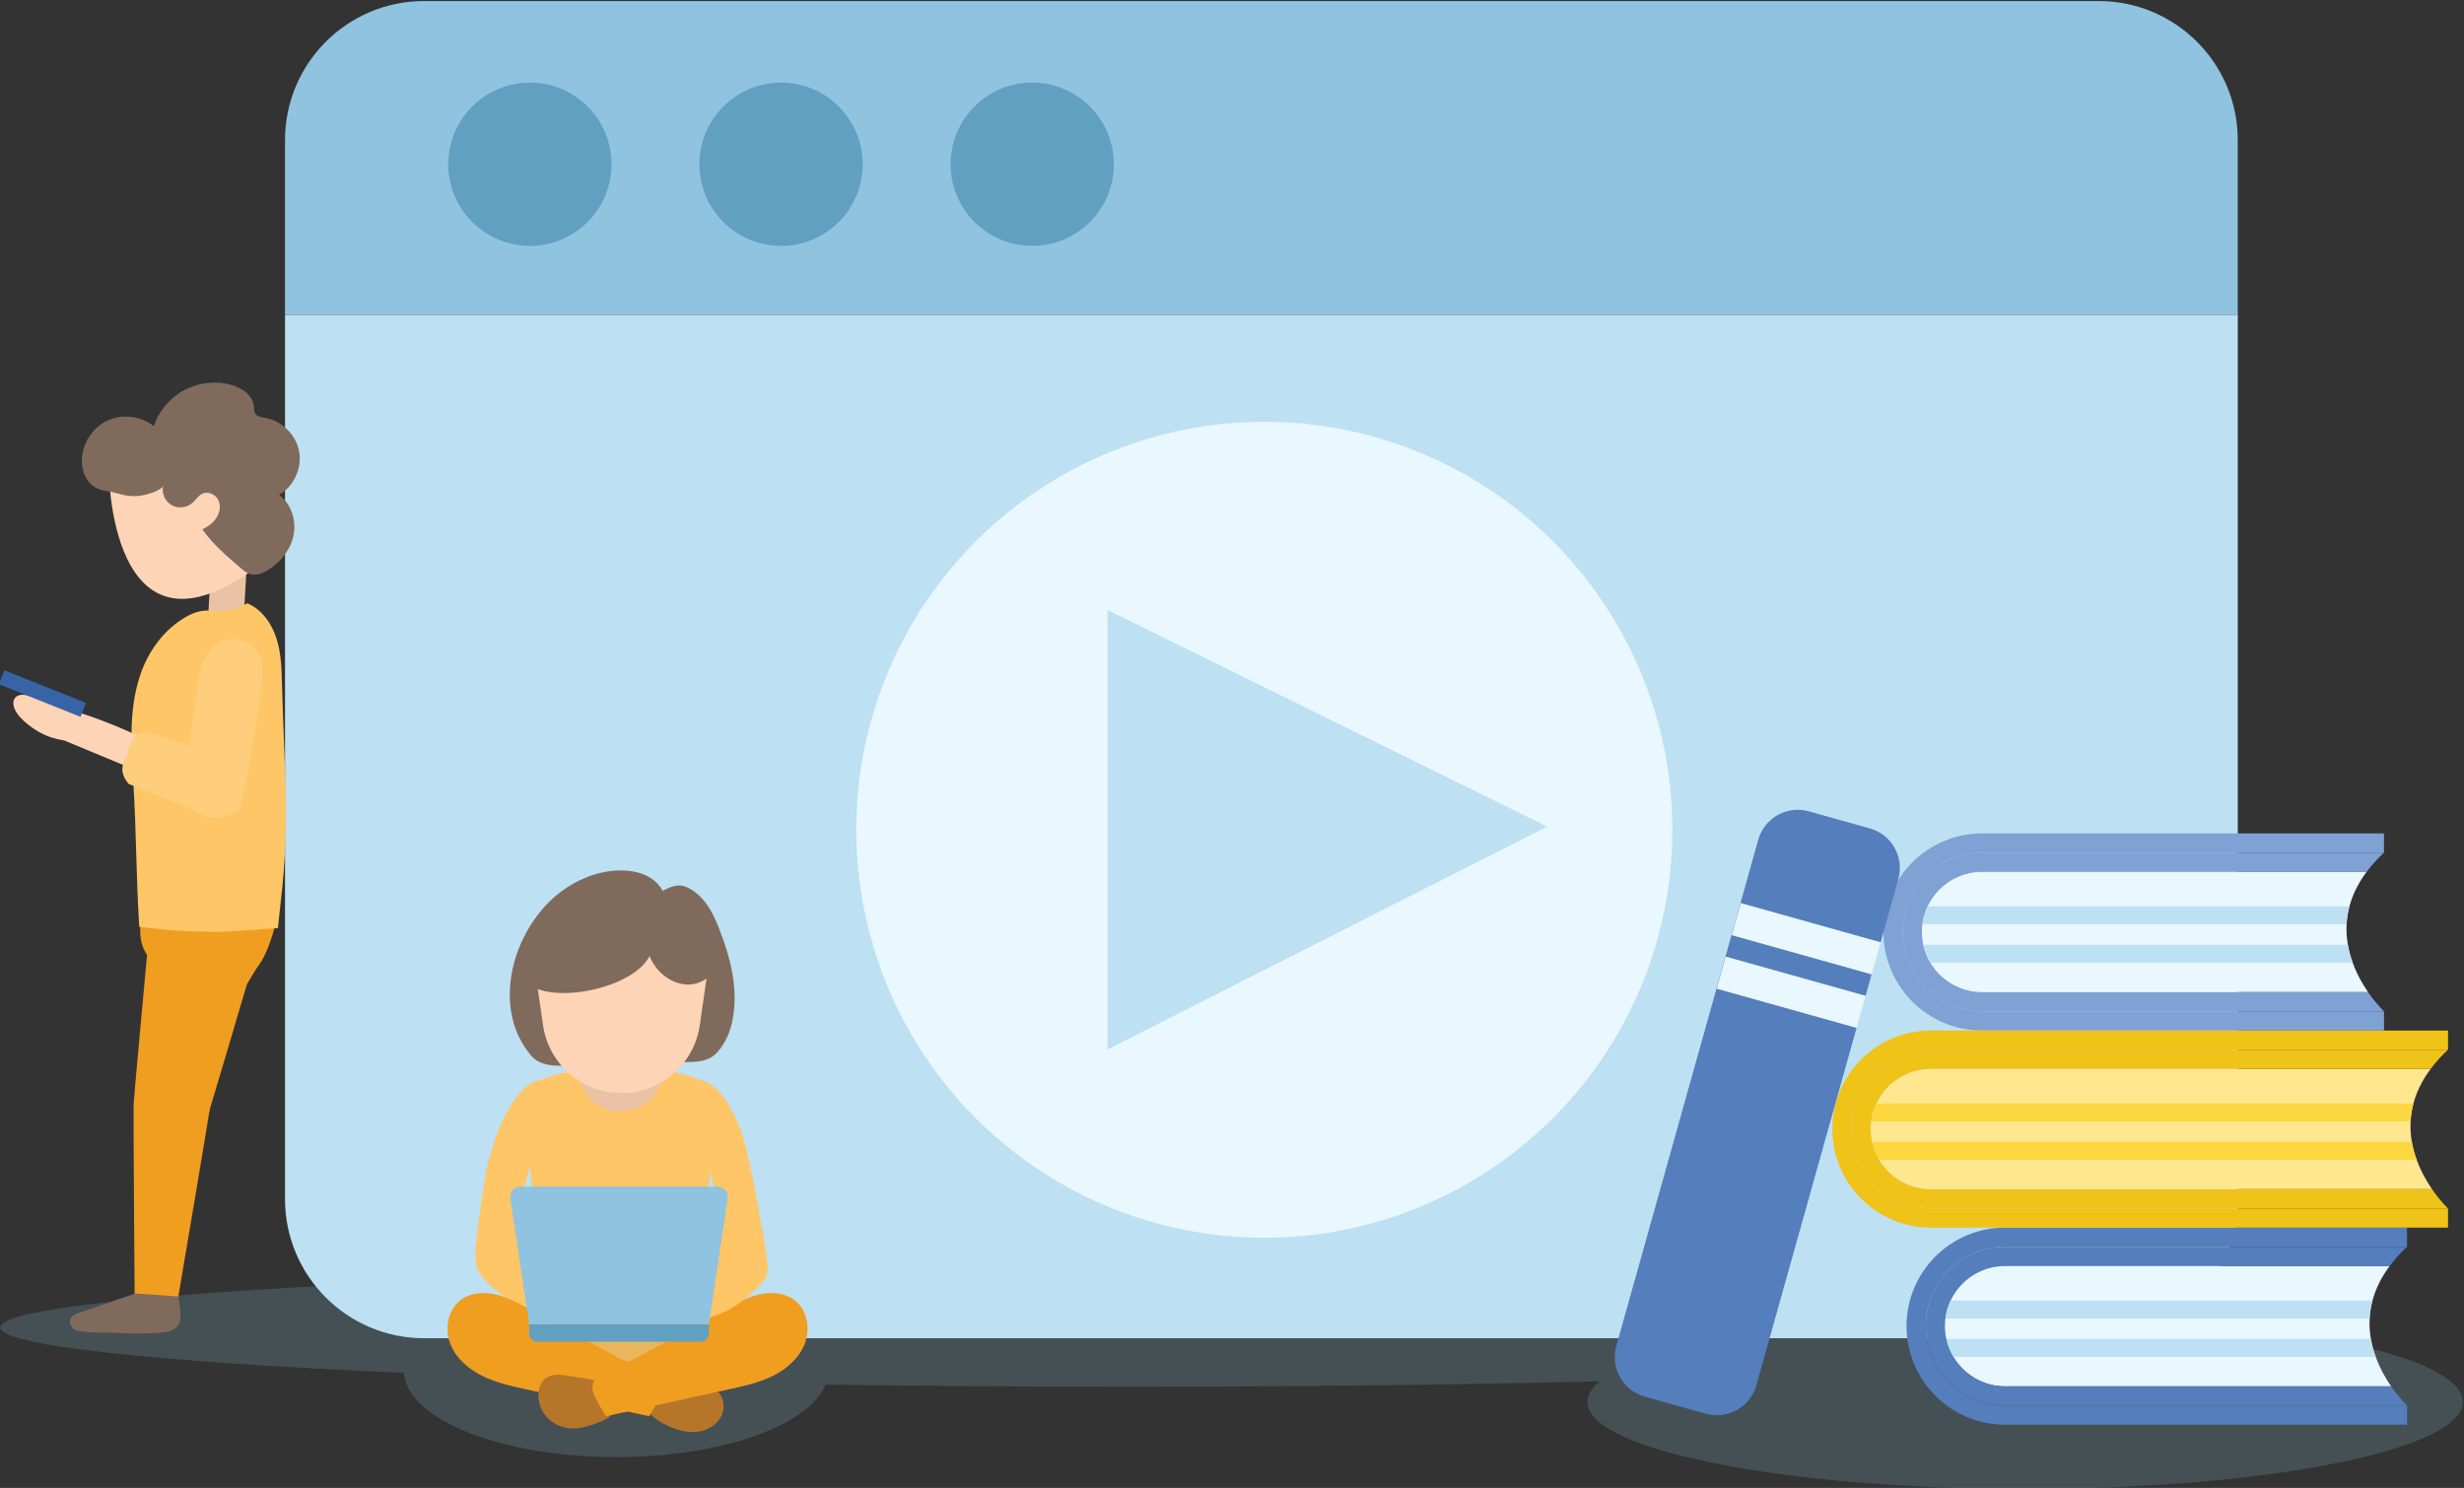 <?xml version="1.0" encoding="utf-8"?>
<!-- Generator: Adobe Illustrator 25.4.1, SVG Export Plug-In . SVG Version: 6.00 Build 0)  -->
<svg version="1.1" id="Layer_1" xmlns="http://www.w3.org/2000/svg" xmlns:xlink="http://www.w3.org/1999/xlink" x="0px" y="0px"
	 viewBox="0 0 784.71 473.94" style="enable-background:new 0 0 784.71 473.94;" xml:space="preserve">
<rect x="0" y="0" width="784.71" height="473.94" fill="#333333" stroke="none"/>
<style type="text/css">
	.st0{opacity:0.2;fill:#8FC3DF;}
	.st1{fill:#8FC3DF;}
	.st2{fill:#BDE0F2;}
	.st3{fill:#62A0C2;}
	.st4{fill:#E9F7FE;}
	.st5{fill:#EAC2A6;}
	.st6{fill:#B5762A;}
	.st7{fill:#FEC666;}
	.st8{fill:#EAB65D;}
	.st9{fill:#F09E20;}
	.st10{fill:#806A5B;}
	.st11{fill:#FDD4B6;}
	.st12{fill:#FFCE7D;}
	.st13{fill:#3664A7;}
	.st14{fill:#547EBC;}
	.st15{fill:#7FA1D3;}
	.st16{fill:#FEE78F;}
	.st17{fill:#F0C319;}
	.st18{fill:#FDD740;}
</style>
<g>
	<path class="st0" d="M718.74,422.98c0.01-0.05,0.02-0.11,0.02-0.16c0-10.43-160.88-18.88-359.33-18.88S0.1,412.39,0.1,422.82
		c0,5.81,49.94,11,128.5,14.47c1.18,14.9,31,26.83,67.62,26.83c33.52,0,61.34-9.99,66.72-23.11c30.7,0.45,63.06,0.69,96.49,0.69
		c53.55,0,104.35-0.62,150.01-1.72c-2.55,2.1-3.91,4.29-3.91,6.55c0,15.33,62.41,27.75,139.4,27.75s139.4-12.42,139.4-27.75
		C784.32,436.59,758.12,427.88,718.74,422.98z"/>
	<g>
		<g>
			<path class="st1" d="M712.67,100.31H90.77V44.65c0-24.48,19.84-44.32,44.32-44.32h533.25c24.48,0,44.32,19.84,44.32,44.32V100.31
				z"/>
			<path class="st2" d="M668.34,426.26H135.09c-24.48,0-44.32-19.84-44.32-44.32V100.31h621.9v281.62
				C712.67,406.41,692.82,426.26,668.34,426.26z"/>
			<circle class="st3" cx="168.75" cy="52.32" r="26"/>
			<circle class="st3" cx="248.74" cy="52.32" r="26"/>
			<circle class="st3" cx="328.73" cy="52.32" r="26"/>
			
				<ellipse transform="matrix(0.707 -0.707 0.707 0.707 -68.926 362.171)" class="st4" cx="402.72" cy="264.29" rx="129.98" ry="129.98"/>
			<polygon class="st2" points="352.72,334.27 352.72,194.3 492.7,263.29 			"/>
		</g>
		<g>
			<rect x="190.23" y="327.55" class="st5" width="15.34" height="19.44"/>
			<path class="st6" d="M215.11,455.15c2.63,0.92,5.51,1.32,8.23,0.7c2.72-0.63,5.25-2.37,6.44-4.9c1.19-2.53,0.8-5.82-1.22-7.74
				c-1.94-1.86-4.85-2.17-7.53-2.38c-3.36-0.27-6.73-0.53-10.09-0.8c-3.83-0.3-6.77,3.78-5.67,7.57
				C206.32,451.2,211.91,454.03,215.11,455.15z"/>
			<path class="st5" d="M190.22,336.16c0,0-0.68,4.78-5.97,4.78l-0.34,19.44h27.29l-0.34-19.44c0,0-4.09,0.68-5.29-4.78H190.22z"/>
			<path class="st7" d="M170.48,417.56c3.47,0.96,6.71-1.25,9.6-4.33c2.36-2.52,2.27-6.21,2.25-6.28c-0.43-1.35-4.36-3.48-6.99-4.23
				c-11.13-3.2-6.55-6.08-17.68-9.28c0,0-10.08,4.82-4.42,12.89C153.32,406.44,159.52,414.53,170.48,417.56z"/>
			<path class="st7" d="M172.37,364.48c2.76-4.08,6.84-7.84,7.18-12.56c0.27-3.83-1.77-8.56-6.45-8.12
				c-6.59,0.62-10.53,8.07-13.22,13.61c-2.4,4.93-2.74,7.59-4.47,12.8c-0.73,2.22-4.95,30.55-3.9,30.67
				c6.41,7.08,14.06,1.96,14.06,1.96c0.6-4.35-0.37-12.3,0.24-16.65C166.85,378.69,167.96,371,172.37,364.48z"/>
			<polygon class="st8" points="169.17,437.18 225.75,437.18 226.43,407.44 168.52,407.44 			"/>
			<path class="st9" d="M168.09,416.73c-3.38-1.85-6.83-3.71-10.6-4.51c-3.77-0.79-7.98-0.37-11,2.03
				c-3.88,3.08-4.89,8.89-3.18,13.53s5.69,8.18,10.11,10.4c4.42,2.22,9.32,3.3,14.16,4.36c13.06,2.85,26.12,5.71,39.17,8.56
				c1.66-3.24,6.02-8.41,3.58-11.44c-2.5-3.1-10.22-5.46-13.78-7.4C187.07,427.09,177.58,421.91,168.09,416.73z"/>
			<path class="st6" d="M181.78,438.36c-3.01-0.58-6.41-1.05-8.6,1.18c-2.36,2.41-2.16,7.32-0.08,10.51
				c2.08,3.19,5.54,4.77,8.79,4.92c3.25,0.15,6.35-0.93,9.34-2.13c1.91-0.76,4.02-1.83,4.57-4.15c0.42-1.76-0.24-3.79-1.3-5.29
				C191.29,438.87,186.15,439.21,181.78,438.36z"/>
			<path class="st9" d="M231.6,416.73c3.38-1.85,6.83-3.71,10.6-4.51c3.77-0.79,7.98-0.37,11,2.03c3.88,3.08,4.89,8.89,3.18,13.53
				c-1.71,4.65-5.69,8.18-10.11,10.4c-4.42,2.22-9.32,3.3-14.16,4.36c-13.06,2.85-26.12,5.71-39.17,8.56
				c-1.66-3.24-6.02-8.41-3.58-11.44c2.5-3.1,10.22-5.46,13.78-7.4C212.62,427.09,222.11,421.91,231.6,416.73z"/>
			<path class="st7" d="M226.4,419.52c-3.45,1.01-6.74-0.22-9.67-3.25c-2.4-2.48-2.36-6.17-2.34-6.25c0.41-1.36,4.31-3.54,6.92-4.34
				c11.08-3.37,3.51-6.09,14.58-9.46c0,0,10.13,0.07,8.17,10.54C244.04,406.89,237.32,416.33,226.4,419.52z"/>
			<path class="st7" d="M222.32,364.45c-2.67-4.14-6.68-7.98-6.91-12.71c-0.19-3.83,1.95-8.52,6.62-7.98
				c6.58,0.76,10.36,8.29,12.93,13.88c2.29,4.98,3.22,10.86,4.85,18.05c0.52,2.28,5.63,29.01,4.58,29.11
				c-6.55,6.94-15.08,0.79-15.08,0.79c-0.51-4.36-0.37-14.94-0.88-19.3C227.54,378.78,226.59,371.06,222.32,364.45z"/>
			<path class="st7" d="M223.45,397.93c-0.2,4.73,0.11,9.41,0.6,14.07c0.19,1.85,0.42,3.71,0.65,5.56h-54.36
				c0.24-1.85,0.48-3.71,0.68-5.56c0.51-4.66,0.84-9.34,0.64-14.07c-0.27-6.43-1.37-12.65-2.16-19
				c-1.38-11.18-0.87-22.83,0.41-34.01c4.74-2.13,9.24-3.39,14.26-3.91c0.18,7.2,6.06,12.98,13.3,12.98c0.03,0,0.06,0,0.08,0
				c0.03,0,0.06,0,0.09,0c7.24,0,13.12-5.78,13.29-12.98c5.03,0.51,9.52,1.78,14.27,3.91c1.28,11.18,1.79,22.83,0.4,34.01
				C224.82,385.27,223.72,391.5,223.45,397.93z"/>
			<path class="st3" d="M225.75,421.81v2.94c0,1.45-1.17,2.62-2.62,2.62h-52c-1.44,0-2.62-1.17-2.62-2.62v-2.94H225.75z"/>
			<path class="st10" d="M166.87,333.15c-2.29-3.61-3.72-7.72-4.25-11.99c-1.39-11.09,2.77-22.81,9.81-31.22
				c4.86-5.81,11.58-10.22,18.99-11.95c6.66-1.55,15.9-1.07,19.61,5.76c2.32-1.13,4.59-2.28,7.09-1.38
				c2.31,0.83,4.36,2.52,5.93,4.37c2.21,2.61,3.68,5.76,4.93,8.94c3.66,9.29,6.28,19.42,4.27,29.42c-0.73,3.62-2.25,7.2-4.73,9.97
				c-3.04,3.4-6.83,3.13-11.17,3.25c-9.06,0.25-18.15-0.82-27.19,0.11c-0.83,0.09-1.66,0.17-2.49,0.25
				c-5.52,0.52-14.33,2.31-18.34-2.24C168.43,335.4,167.61,334.3,166.87,333.15z"/>
			<path class="st11" d="M169.19,300.63l3.75,25.94c1.79,12.4,12.42,21.6,24.96,21.6h0c12.53,0,23.16-9.2,24.96-21.6l3.75-25.94
				H169.19z"/>
			<path class="st10" d="M206.86,304.54c2.09,5.27,7.43,9.43,13.08,9.03c5.66-0.4,10.64-6.24,9.2-11.72
				c-0.98-3.73-4.43-6.4-8.12-7.51c-3.69-1.12-7.63-0.95-11.47-0.77c-8.77,0.4-17.55,0.81-26.32,1.21
				c-4.29,0.2-8.66,0.41-12.67,1.95c-4.01,1.54-4.75,6.78-4.91,11.07C165.15,321.78,200.46,317,206.86,304.54z"/>
			<path class="st1" d="M228.52,377.98h-62.78c-2,0-3.53,1.78-3.23,3.76l6.01,40.07h57.23l6.01-40.07
				C232.05,379.76,230.52,377.98,228.52,377.98z"/>
		</g>
		<g>
			<g>
				
					<rect x="66.76" y="181.79" transform="matrix(0.998 0.057 -0.057 0.998 10.885 -3.831)" class="st5" width="11.34" height="13.31"/>
			</g>
			<g>
				<path class="st11" d="M34.6,148.44c0,0-0.42,68.36,48.39,31.29l-3.12-42.42L34.6,148.44z"/>
			</g>
			<g>
				<path class="st10" d="M23.98,418.59c-0.59,0.36-1.2,0.76-1.51,1.37c-0.54,1.06,0.01,2.38,0.84,3.24
					c1.64,1.7,12.85,1.18,15.21,1.39c3.86,0.35,7.74,0.15,11.61-0.04c1.25-0.06,2.52-0.13,3.72-0.49c1.2-0.37,2.35-1.07,2.99-2.14
					c0.86-1.43,0.7-3.23,0.51-4.88c-0.16-1.4-0.32-2.8-0.48-4.21c-0.07-0.61-0.17-1.28-0.64-1.67c-0.4-0.33-0.97-0.37-1.49-0.39
					c-3.32-0.13-6.71-0.49-10.02-0.41c-1.44,0.04-1.22,0.73-1.97,1.74L23.98,418.59z"/>
			</g>
			<g>
				<path class="st9" d="M44.9,291.54c0.24-3.67-0.09-9.78,2.72-10.98c2.47-1.05,12.04,2.33,14.41,2.96
					c2.29,0.61,27.85,1.38,25.53,6.95c2.9-6.96-0.49,10.64-4.97,16.71c-1.46,1.98-3.98,6.4-3.98,6.4s-12.28,41.66-12.42,41.72
					c-8.23,3.49-18.42,3.56-23.64-3.57c-0.1-0.13,4.28-47.56,4.28-47.56C44.13,300.02,44.58,296.51,44.9,291.54z"/>
			</g>
			<g>
				<path class="st7" d="M78.76,192.16c4.59,1.92,7.73,6.38,9.26,11.12c1.53,4.74,1.67,9.79,1.79,14.77
					c0.62,24.82,2.6,43.99-0.35,68.65c-0.35,2.95-0.94,8.91-0.94,8.91s-16.67,1.26-19.71,1.22c-10.26-0.15-14.28-0.39-24.46-1.61
					c-1.08-17.3-0.85-29.37-1.93-46.67c-0.69-11.08-1.34-22.47,2.07-33.04c2.31-7.17,6.86-13.93,13.23-18.09
					c3-1.96,5.97-3.28,9.53-2.88C71.35,195,75.14,194.3,78.76,192.16z"/>
			</g>
			<g>
				<path class="st11" d="M5.37,227.12c-0.96-1.46-1.68-3.5-0.56-4.85c0.6-0.72,1.59-1.01,2.53-0.98c0.94,0.03,1.84,0.35,2.72,0.66
					c3.87,1.37,7.74,2.75,11.62,4.12c-0.9,3.44,0.84,10-3.96,9.16C13.53,234.5,7.64,230.52,5.37,227.12z"/>
			</g>
			<g>
				<path class="st11" d="M20.41,225.51c-0.66-0.19-1.35-0.37-2.02-0.21c-0.67,0.16-1.22,0.66-1.64,1.21
					c-1.69,2.26-1.53,6.49,0.58,8.37c0.95,0.85,2.34,0.65,3.51,1.13c6.43,2.67,12.86,5.35,19.29,8.02c0.8,0.33,1.65,0.68,2.52,0.6
					c1.38-0.11,2.47-1.24,3.14-2.44c0.98-1.74,1.4-3.87,1.1-5.85c-0.18-1.17-0.7-0.92-1.69-1.38c-1.11-0.53-2.22-1.06-3.35-1.56
					c-4.42-2-8.94-3.8-13.53-5.39C25.72,227.1,23.08,226.27,20.41,225.51z"/>
			</g>
			<g>
				<path class="st12" d="M83.27,217.32c0.24-2.74,0.45-5.59-0.54-8.16c-1.84-4.8-8.31-7.22-12.76-4.64
					c-3.78,2.19-5.88,6.65-6.55,10.97c-1.87,12.04-3.58,25.8-5.53,38.44c0,0,7.48,11.88,18.66,3.42
					C76.8,257.17,82.13,230.41,83.27,217.32z"/>
			</g>
			<g>
				<path class="st12" d="M62,258.04c18.41-2.58,7.47-17.69,7.47-17.69l-22.78-7.28c-4.56,0.43-5.23,4.17-5.95,6.19
					c-1.53,4.28-3.16,6.15,0.2,10.42L62,258.04z"/>
			</g>
			<g>
				<path class="st10" d="M51.97,154.66c-0.55,2.28,0.49,4.86,2.47,6.11c1.98,1.25,4.76,1.09,6.58-0.38
					c1.27-1.03,2.12-2.62,3.64-3.22c1.82-0.73,4.05,0.38,4.89,2.16c0.84,1.77,0.46,3.96-0.61,5.6c-1.07,1.65-2.74,2.82-4.49,3.7
					c3.35,4.72,7.8,8.54,12.2,12.3c0.92,0.78,1.87,1.59,3.03,1.93c1.93,0.57,4-0.25,5.71-1.31c4.04-2.5,7.23-6.55,8.12-11.21
					c0.88-4.67-0.8-9.88-4.62-12.7c4.66-2.71,7.33-8.47,6.39-13.77s-5.43-9.8-10.73-10.74c-1.17-0.21-2.51-0.34-3.19-1.31
					c-0.54-0.77-0.45-1.8-0.58-2.73c-0.46-3.39-3.85-5.61-7.15-6.51c-4.95-1.36-10.41-0.75-14.94,1.67
					c-4.53,2.42-8.07,6.61-9.7,11.48c-4.05-3.23-9.95-3.96-14.66-1.82c-4.72,2.15-8.03,7.08-8.25,12.26
					c-0.11,2.62,0.57,5.35,2.24,7.37c1.5,1.81,3.55,2.62,5.83,2.9c1.96,0.25,3.68,0.92,5.62,1.31c2.13,0.43,4.36,0.37,6.46-0.14
					C47.42,157.31,51.62,156.08,51.97,154.66z"/>
			</g>
			<g>
				
					<rect x="11.1" y="206.84" transform="matrix(0.371 -0.929 0.929 0.371 -196.623 151.523)" class="st13" width="4.77" height="27.98"/>
			</g>
			<g>
				<path class="st9" d="M56.8,412.96l-13.93-0.97c0,0-0.44-60.13-0.32-60.25c7.84-8.32,18.64-8.72,24.29,1.3
					C66.92,353.17,56.8,412.96,56.8,412.96z"/>
			</g>
		</g>
		<g>
			<g>
				<g>
					<g>
						<path class="st4" d="M761.5,441.58H638.56c-7,0-13.12-3.77-16.47-9.38c-1.04-1.74-1.81-3.66-2.25-5.71
							c-0.29-1.31-0.44-2.68-0.44-4.08c0-0.83,0.05-1.64,0.15-2.45c0.26-2.02,0.83-3.93,1.67-5.71c3.07-6.5,9.69-11.01,17.34-11.01
							h122.5c-2.79,3.74-4.53,7.44-5.49,11.01c-0.52,1.94-0.81,3.85-0.91,5.71c-0.12,2.26,0.04,4.44,0.4,6.52
							c0.35,2,0.88,3.91,1.54,5.71C757.93,435.88,759.77,439.06,761.5,441.58z"/>
					</g>
					<g>
						<g>
							<path class="st14" d="M766.57,447.69H638.56c-13.96,0-25.28-11.32-25.28-25.28c0-6.98,2.83-13.3,7.4-17.87
								s10.89-7.4,17.87-7.4h128.01c-2.18,2.04-4,4.08-5.51,6.12h-122.5c-7.65,0-14.27,4.51-17.34,11.01
								c-0.84,1.77-1.41,3.69-1.67,5.71c-0.1,0.8-0.15,1.62-0.15,2.45c0,1.4,0.15,2.76,0.44,4.08c0.44,2.04,1.21,3.97,2.25,5.71
								c3.35,5.61,9.47,9.38,16.47,9.38H761.5C764.16,445.43,766.57,447.69,766.57,447.69z"/>
						</g>
						<g>
							<path class="st14" d="M620.69,404.54c-4.57,4.57-7.4,10.89-7.4,17.87c0,13.96,11.32,25.28,25.28,25.28h128.01v6.11H638.56
								c-17.31,0-31.39-14.08-31.39-31.39c0-17.31,14.08-31.39,31.39-31.39h128.01v6.12H638.56
								C631.58,397.14,625.26,399.97,620.69,404.54z"/>
						</g>
					</g>
					<g>
						<path class="st2" d="M755.56,414.26c-0.52,1.94-0.81,3.85-0.91,5.71h-135.1c0.26-2.02,0.83-3.93,1.67-5.71H755.56z"/>
					</g>
					<g>
						<path class="st2" d="M756.59,432.2h-134.5c-1.04-1.74-1.81-3.66-2.25-5.71h135.21C755.4,428.49,755.93,430.41,756.59,432.2z"
							/>
					</g>
				</g>
				<g>
					<g>
						<path class="st4" d="M754.16,316.01H631.22c-7,0-13.12-3.77-16.47-9.38c-1.04-1.74-1.81-3.66-2.25-5.71
							c-0.29-1.31-0.44-2.68-0.44-4.08c0-0.83,0.05-1.64,0.15-2.45c0.26-2.02,0.83-3.93,1.67-5.71c3.07-6.5,9.69-11.01,17.34-11.01
							h122.5c-2.79,3.74-4.53,7.44-5.49,11.01c-0.52,1.94-0.81,3.85-0.91,5.71c-0.12,2.26,0.04,4.44,0.4,6.52
							c0.35,2,0.88,3.91,1.54,5.71C750.59,310.31,752.43,313.5,754.16,316.01z"/>
					</g>
					<g>
						<g>
							<path class="st15" d="M759.23,322.13H631.22c-13.96,0-25.28-11.32-25.28-25.28c0-6.98,2.83-13.3,7.4-17.87
								s10.89-7.4,17.87-7.4h128.01c-2.18,2.04-4,4.08-5.51,6.12h-122.5c-7.65,0-14.27,4.51-17.34,11.01
								c-0.84,1.77-1.41,3.69-1.67,5.71c-0.1,0.8-0.15,1.62-0.15,2.45c0,1.4,0.15,2.76,0.44,4.08c0.44,2.04,1.21,3.97,2.25,5.71
								c3.35,5.61,9.47,9.38,16.47,9.38h122.94C756.82,319.87,759.23,322.13,759.23,322.13z"/>
						</g>
						<g>
							<path class="st15" d="M613.35,278.98c-4.57,4.57-7.4,10.89-7.4,17.87c0,13.96,11.32,25.28,25.28,25.28h128.01v6.12H631.22
								c-17.31,0-31.39-14.08-31.39-31.39c0-17.31,14.08-31.39,31.39-31.39h128.01v6.11H631.22
								C624.24,271.58,617.92,274.41,613.35,278.98z"/>
						</g>
					</g>
					<g>
						<path class="st2" d="M748.22,288.7c-0.52,1.94-0.81,3.85-0.91,5.71h-135.1c0.26-2.02,0.83-3.93,1.67-5.71H748.22z"/>
					</g>
					<g>
						<path class="st2" d="M749.25,306.64h-134.5c-1.04-1.74-1.81-3.66-2.25-5.71h135.21C748.06,302.93,748.6,304.84,749.25,306.64z
							"/>
					</g>
				</g>
				<g>
					<g>
						<path class="st16" d="M774.55,378.8H614.91c-7,0-13.12-3.77-16.47-9.38c-1.04-1.74-1.81-3.66-2.25-5.71
							c-0.29-1.31-0.44-2.68-0.44-4.08c0-0.83,0.05-1.64,0.15-2.45c0.26-2.02,0.83-3.93,1.67-5.71c3.07-6.5,9.69-11.01,17.34-11.01
							H774.1c-2.79,3.74-4.53,7.44-5.49,11.01c-0.52,1.94-0.81,3.85-0.91,5.71c-0.12,2.26,0.04,4.44,0.4,6.52
							c0.35,2,0.88,3.91,1.54,5.71C770.98,373.1,772.82,376.28,774.55,378.8z"/>
					</g>
					<g>
						<g>
							<path class="st17" d="M779.61,384.91h-164.7c-13.96,0-25.28-11.32-25.28-25.28c0-6.98,2.83-13.3,7.4-17.87
								s10.89-7.4,17.87-7.4h164.7c-2.18,2.04-4,4.08-5.51,6.11H614.91c-7.65,0-14.27,4.51-17.34,11.01
								c-0.84,1.77-1.41,3.69-1.67,5.71c-0.1,0.8-0.15,1.62-0.15,2.45c0,1.4,0.15,2.76,0.44,4.08c0.44,2.04,1.21,3.97,2.25,5.71
								c3.35,5.61,9.47,9.38,16.47,9.38h159.63C777.2,382.65,779.61,384.91,779.61,384.91z"/>
						</g>
						<g>
							<path class="st17" d="M597.04,341.76c-4.57,4.57-7.4,10.89-7.4,17.87c0,13.96,11.32,25.28,25.28,25.28h164.7v6.12h-164.7
								c-17.31,0-31.39-14.08-31.39-31.39c0-17.31,14.08-31.39,31.39-31.39h164.7v6.12h-164.7
								C607.93,334.36,601.61,337.19,597.04,341.76z"/>
						</g>
					</g>
					<g>
						<path class="st18" d="M768.61,351.48c-0.52,1.94-0.81,3.85-0.91,5.71H595.91c0.26-2.02,0.83-3.93,1.67-5.71H768.61z"/>
					</g>
					<g>
						<path class="st18" d="M769.63,369.42H598.44c-1.04-1.74-1.81-3.66-2.25-5.71h171.9C768.44,365.71,768.98,367.62,769.63,369.42
							z"/>
					</g>
				</g>
			</g>
			<g>
				<g>
					<path class="st14" d="M543.23,450.31l-19.42-5.44c-6.96-1.95-11.02-9.17-9.07-16.13l45.2-161.24
						c1.95-6.96,9.17-11.02,16.13-9.07l19.42,5.44c6.96,1.95,11.02,9.17,9.07,16.13l-45.2,161.24
						C557.41,448.2,550.19,452.26,543.23,450.31z"/>
				</g>
				<g>
					
						<rect x="552.02" y="293.63" transform="matrix(0.963 0.27 -0.27 0.963 102.051 -144.171)" class="st4" width="46.34" height="10.63"/>
				</g>
				<g>
					
						<rect x="547.24" y="310.68" transform="matrix(0.963 0.27 -0.27 0.963 106.476 -142.247)" class="st4" width="46.34" height="10.63"/>
				</g>
			</g>
		</g>
	</g>
</g>
</svg>
